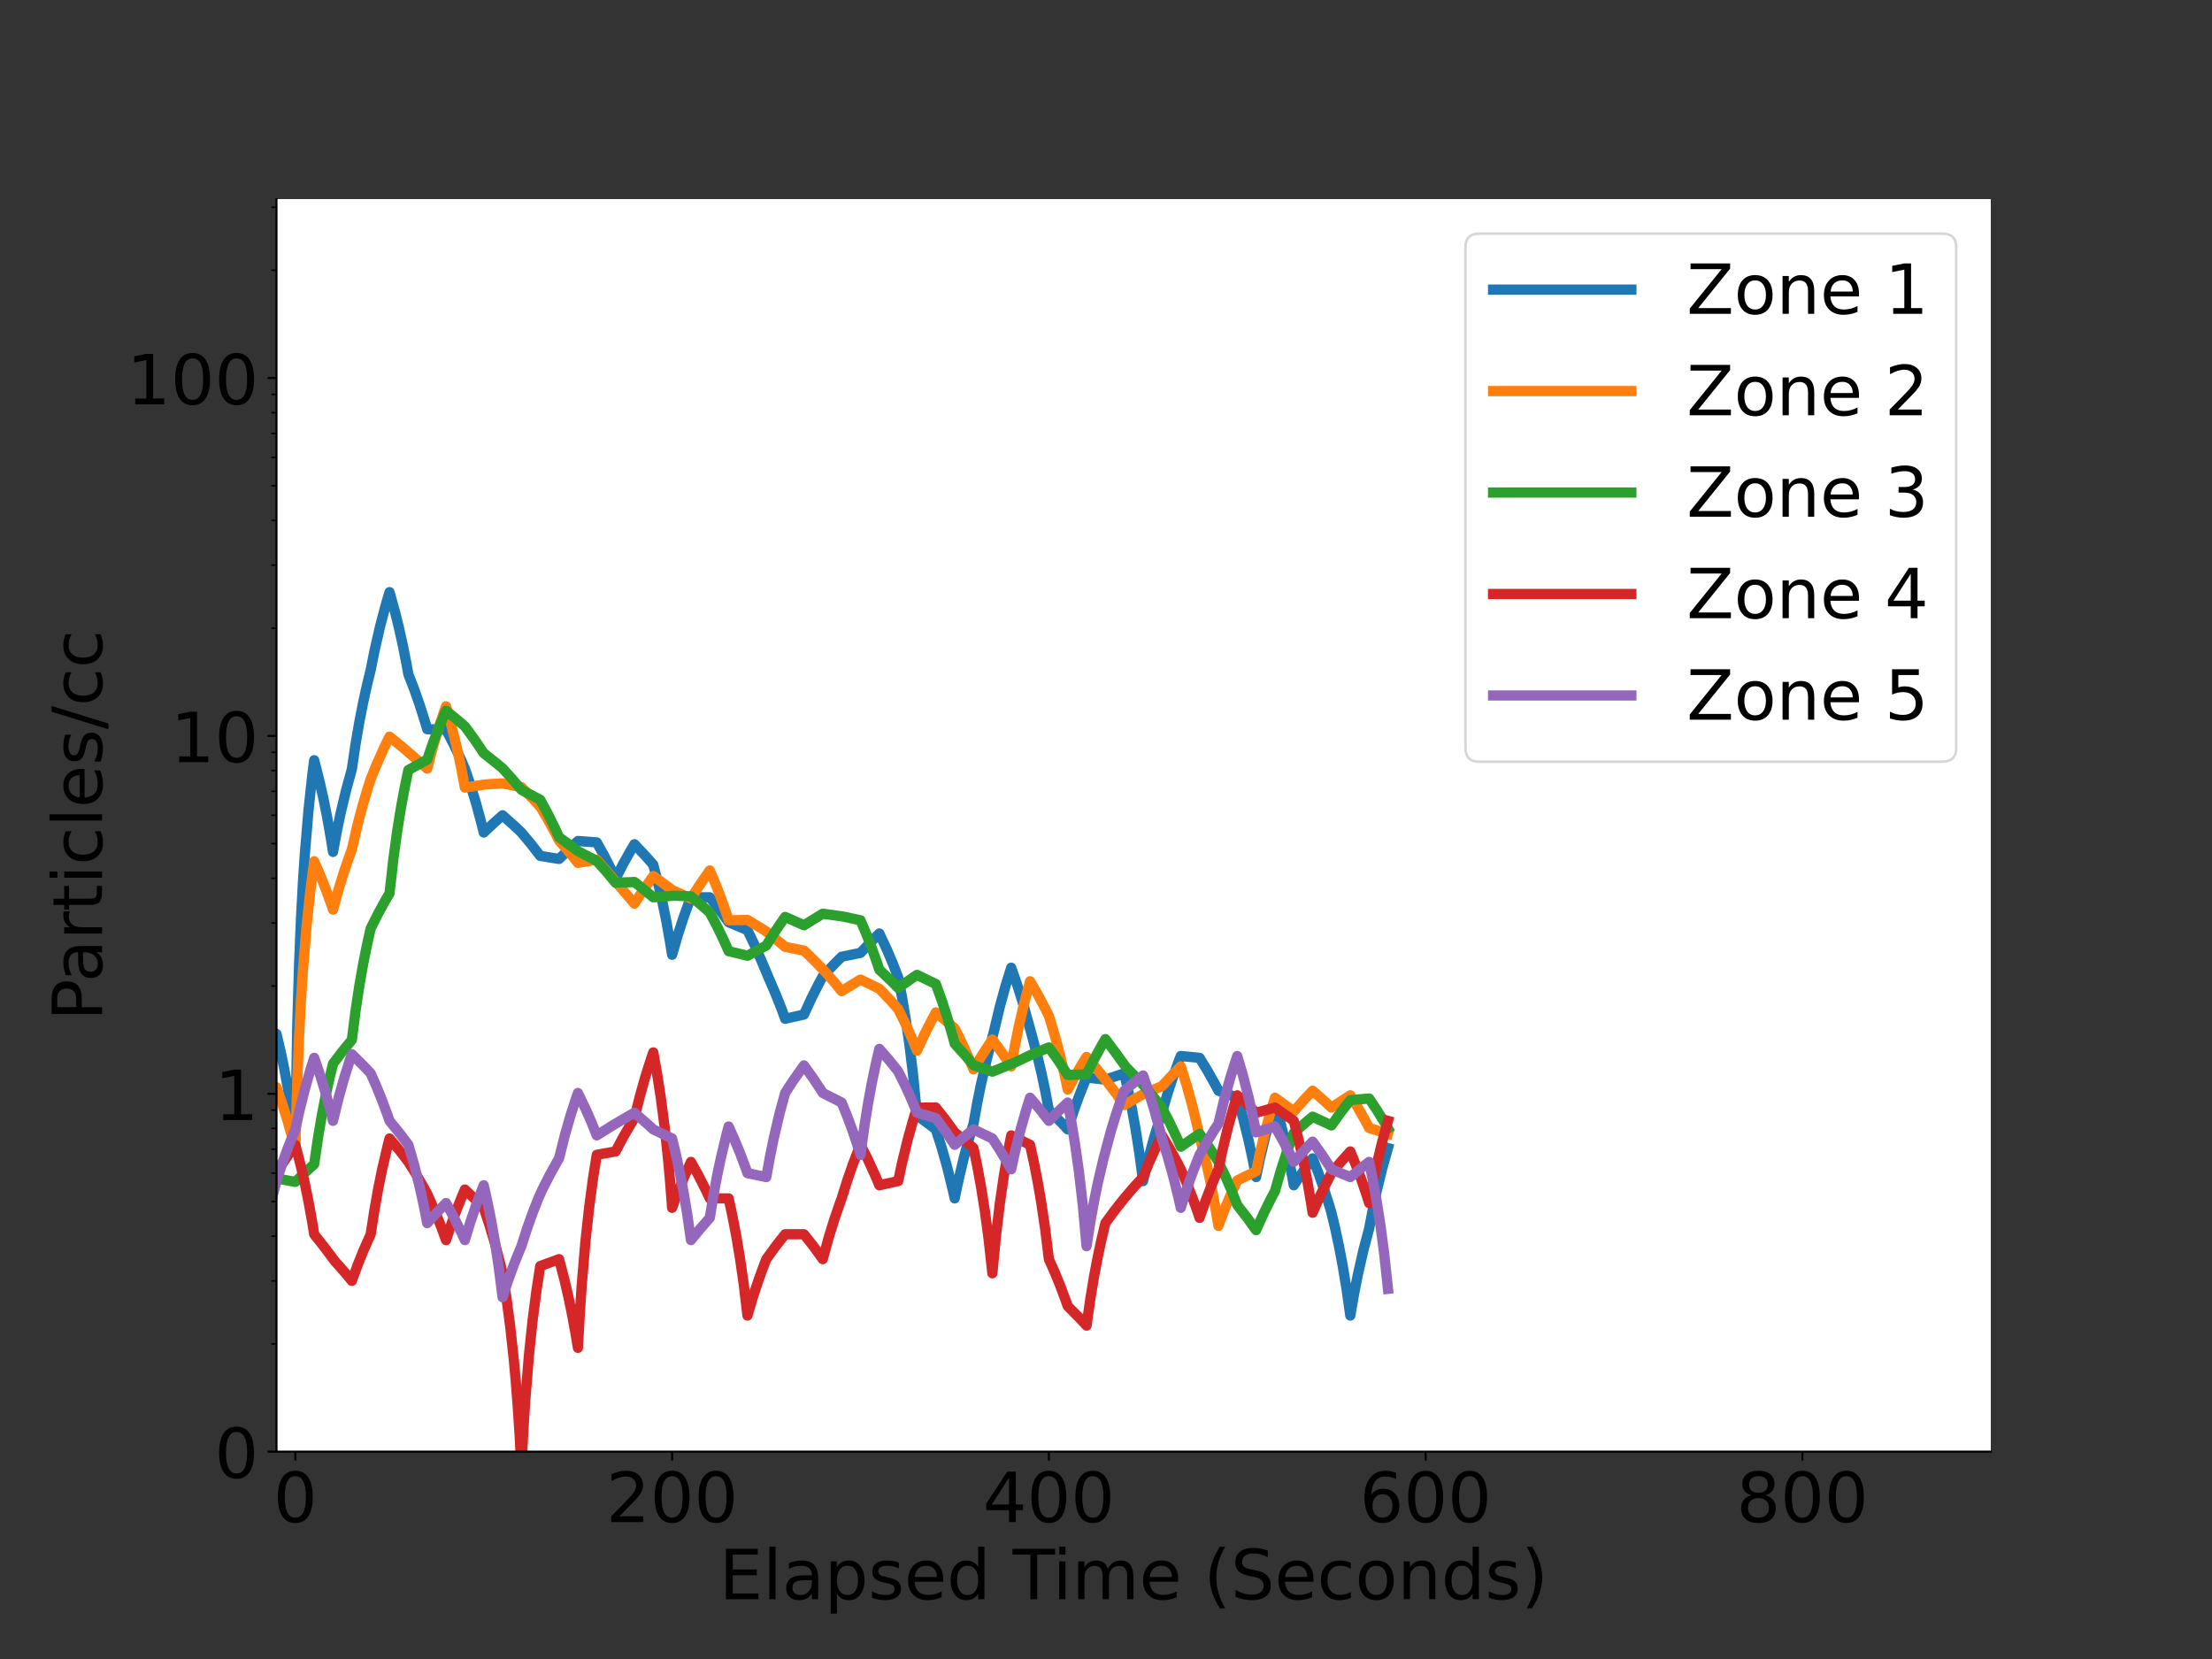 <?xml version="1.0" encoding="utf-8" standalone="no"?>
<!DOCTYPE svg PUBLIC "-//W3C//DTD SVG 1.1//EN"
  "http://www.w3.org/Graphics/SVG/1.1/DTD/svg11.dtd">
<!-- Created with matplotlib (https://matplotlib.org/) -->
<svg height="648pt" version="1.1" viewBox="0 0 864 648" width="864pt" xmlns="http://www.w3.org/2000/svg" xmlns:xlink="http://www.w3.org/1999/xlink">
 <rect x="0" y="0" width="864" height="648" fill="#333333" stroke="none"/>
 <defs>
  <style type="text/css">*{stroke-linecap:butt;stroke-linejoin:round;}</style>
 </defs>
 <g id="figure_1">
  <g id="patch_1">
   <path d="M 0 648 
L 864 648 
L 864 0 
L 0 0 
z
" style="fill:none;"/>
  </g>
  <g id="axes_1">
   <g id="patch_2">
    <path d="M 108 567 
L 777.6 567 
L 777.6 77.76 
L 108 77.76 
z
" style="fill:#ffffff;"/>
   </g>
   <g id="matplotlib.axis_1">
    <g id="xtick_1">
     <g id="line2d_1">
      <defs>
       <path d="M 0 0 
L 0 3.5 
" id="m9c88d40a7b" style="stroke:#000000;stroke-width:0.8;"/>
      </defs>
      <g>
       <use style="stroke:#000000;stroke-width:0.8;" x="115.358" xlink:href="#m9c88d40a7b" y="567"/>
      </g>
     </g>
     <g id="text_1">
      <!-- 0 -->
      <g transform="translate(106.769 594.516)scale(0.27 -0.27)">
       <defs>
        <path d="M 31.781 66.406 
Q 24.172 66.406 20.328 58.906 
Q 16.5 51.422 16.5 36.375 
Q 16.5 21.391 20.328 13.891 
Q 24.172 6.391 31.781 6.391 
Q 39.453 6.391 43.281 13.891 
Q 47.125 21.391 47.125 36.375 
Q 47.125 51.422 43.281 58.906 
Q 39.453 66.406 31.781 66.406 
z
M 31.781 74.219 
Q 44.047 74.219 50.516 64.516 
Q 56.984 54.828 56.984 36.375 
Q 56.984 17.969 50.516 8.266 
Q 44.047 -1.422 31.781 -1.422 
Q 19.531 -1.422 13.062 8.266 
Q 6.594 17.969 6.594 36.375 
Q 6.594 54.828 13.062 64.516 
Q 19.531 74.219 31.781 74.219 
z
" id="DejaVuSans-48"/>
       </defs>
       <use xlink:href="#DejaVuSans-48"/>
      </g>
     </g>
    </g>
    <g id="xtick_2">
     <g id="line2d_2">
      <g>
       <use style="stroke:#000000;stroke-width:0.8;" x="262.523" xlink:href="#m9c88d40a7b" y="567"/>
      </g>
     </g>
     <g id="text_2">
      <!-- 200 -->
      <g transform="translate(236.755 594.516)scale(0.27 -0.27)">
       <defs>
        <path d="M 19.188 8.297 
L 53.609 8.297 
L 53.609 0 
L 7.328 0 
L 7.328 8.297 
Q 12.938 14.109 22.625 23.891 
Q 32.328 33.688 34.812 36.531 
Q 39.547 41.844 41.422 45.531 
Q 43.312 49.219 43.312 52.781 
Q 43.312 58.594 39.234 62.25 
Q 35.156 65.922 28.609 65.922 
Q 23.969 65.922 18.812 64.312 
Q 13.672 62.703 7.812 59.422 
L 7.812 69.391 
Q 13.766 71.781 18.938 73 
Q 24.125 74.219 28.422 74.219 
Q 39.75 74.219 46.484 68.547 
Q 53.219 62.891 53.219 53.422 
Q 53.219 48.922 51.531 44.891 
Q 49.859 40.875 45.406 35.406 
Q 44.188 33.984 37.641 27.219 
Q 31.109 20.453 19.188 8.297 
z
" id="DejaVuSans-50"/>
       </defs>
       <use xlink:href="#DejaVuSans-50"/>
       <use x="63.623" xlink:href="#DejaVuSans-48"/>
       <use x="127.246" xlink:href="#DejaVuSans-48"/>
      </g>
     </g>
    </g>
    <g id="xtick_3">
     <g id="line2d_3">
      <g>
       <use style="stroke:#000000;stroke-width:0.8;" x="409.688" xlink:href="#m9c88d40a7b" y="567"/>
      </g>
     </g>
     <g id="text_3">
      <!-- 400 -->
      <g transform="translate(383.92 594.516)scale(0.27 -0.27)">
       <defs>
        <path d="M 37.797 64.312 
L 12.891 25.391 
L 37.797 25.391 
z
M 35.203 72.906 
L 47.609 72.906 
L 47.609 25.391 
L 58.016 25.391 
L 58.016 17.188 
L 47.609 17.188 
L 47.609 0 
L 37.797 0 
L 37.797 17.188 
L 4.891 17.188 
L 4.891 26.703 
z
" id="DejaVuSans-52"/>
       </defs>
       <use xlink:href="#DejaVuSans-52"/>
       <use x="63.623" xlink:href="#DejaVuSans-48"/>
       <use x="127.246" xlink:href="#DejaVuSans-48"/>
      </g>
     </g>
    </g>
    <g id="xtick_4">
     <g id="line2d_4">
      <g>
       <use style="stroke:#000000;stroke-width:0.8;" x="556.853" xlink:href="#m9c88d40a7b" y="567"/>
      </g>
     </g>
     <g id="text_4">
      <!-- 600 -->
      <g transform="translate(531.085 594.516)scale(0.27 -0.27)">
       <defs>
        <path d="M 33.016 40.375 
Q 26.375 40.375 22.484 35.828 
Q 18.609 31.297 18.609 23.391 
Q 18.609 15.531 22.484 10.953 
Q 26.375 6.391 33.016 6.391 
Q 39.656 6.391 43.531 10.953 
Q 47.406 15.531 47.406 23.391 
Q 47.406 31.297 43.531 35.828 
Q 39.656 40.375 33.016 40.375 
z
M 52.594 71.297 
L 52.594 62.312 
Q 48.875 64.062 45.094 64.984 
Q 41.312 65.922 37.594 65.922 
Q 27.828 65.922 22.672 59.328 
Q 17.531 52.734 16.797 39.406 
Q 19.672 43.656 24.016 45.922 
Q 28.375 48.188 33.594 48.188 
Q 44.578 48.188 50.953 41.516 
Q 57.328 34.859 57.328 23.391 
Q 57.328 12.156 50.688 5.359 
Q 44.047 -1.422 33.016 -1.422 
Q 20.359 -1.422 13.672 8.266 
Q 6.984 17.969 6.984 36.375 
Q 6.984 53.656 15.188 63.938 
Q 23.391 74.219 37.203 74.219 
Q 40.922 74.219 44.703 73.484 
Q 48.484 72.75 52.594 71.297 
z
" id="DejaVuSans-54"/>
       </defs>
       <use xlink:href="#DejaVuSans-54"/>
       <use x="63.623" xlink:href="#DejaVuSans-48"/>
       <use x="127.246" xlink:href="#DejaVuSans-48"/>
      </g>
     </g>
    </g>
    <g id="xtick_5">
     <g id="line2d_5">
      <g>
       <use style="stroke:#000000;stroke-width:0.8;" x="704.018" xlink:href="#m9c88d40a7b" y="567"/>
      </g>
     </g>
     <g id="text_5">
      <!-- 800 -->
      <g transform="translate(678.249 594.516)scale(0.27 -0.27)">
       <defs>
        <path d="M 31.781 34.625 
Q 24.75 34.625 20.719 30.859 
Q 16.703 27.094 16.703 20.516 
Q 16.703 13.922 20.719 10.156 
Q 24.75 6.391 31.781 6.391 
Q 38.812 6.391 42.859 10.172 
Q 46.922 13.969 46.922 20.516 
Q 46.922 27.094 42.891 30.859 
Q 38.875 34.625 31.781 34.625 
z
M 21.922 38.812 
Q 15.578 40.375 12.031 44.719 
Q 8.5 49.078 8.5 55.328 
Q 8.5 64.062 14.719 69.141 
Q 20.953 74.219 31.781 74.219 
Q 42.672 74.219 48.875 69.141 
Q 55.078 64.062 55.078 55.328 
Q 55.078 49.078 51.531 44.719 
Q 48 40.375 41.703 38.812 
Q 48.828 37.156 52.797 32.312 
Q 56.781 27.484 56.781 20.516 
Q 56.781 9.906 50.312 4.234 
Q 43.844 -1.422 31.781 -1.422 
Q 19.734 -1.422 13.25 4.234 
Q 6.781 9.906 6.781 20.516 
Q 6.781 27.484 10.781 32.312 
Q 14.797 37.156 21.922 38.812 
z
M 18.312 54.391 
Q 18.312 48.734 21.844 45.562 
Q 25.391 42.391 31.781 42.391 
Q 38.141 42.391 41.719 45.562 
Q 45.312 48.734 45.312 54.391 
Q 45.312 60.062 41.719 63.234 
Q 38.141 66.406 31.781 66.406 
Q 25.391 66.406 21.844 63.234 
Q 18.312 60.062 18.312 54.391 
z
" id="DejaVuSans-56"/>
       </defs>
       <use xlink:href="#DejaVuSans-56"/>
       <use x="63.623" xlink:href="#DejaVuSans-48"/>
       <use x="127.246" xlink:href="#DejaVuSans-48"/>
      </g>
     </g>
    </g>
    <g id="text_6">
     <!-- Elapsed Time (Seconds) -->
     <g transform="translate(280.901 624.647)scale(0.27 -0.27)">
      <defs>
       <path d="M 9.812 72.906 
L 55.906 72.906 
L 55.906 64.594 
L 19.672 64.594 
L 19.672 43.016 
L 54.391 43.016 
L 54.391 34.719 
L 19.672 34.719 
L 19.672 8.297 
L 56.781 8.297 
L 56.781 0 
L 9.812 0 
z
" id="DejaVuSans-69"/>
       <path d="M 9.422 75.984 
L 18.406 75.984 
L 18.406 0 
L 9.422 0 
z
" id="DejaVuSans-108"/>
       <path d="M 34.281 27.484 
Q 23.391 27.484 19.188 25 
Q 14.984 22.516 14.984 16.5 
Q 14.984 11.719 18.141 8.906 
Q 21.297 6.109 26.703 6.109 
Q 34.188 6.109 38.703 11.406 
Q 43.219 16.703 43.219 25.484 
L 43.219 27.484 
z
M 52.203 31.203 
L 52.203 0 
L 43.219 0 
L 43.219 8.297 
Q 40.141 3.328 35.547 0.953 
Q 30.953 -1.422 24.312 -1.422 
Q 15.922 -1.422 10.953 3.297 
Q 6 8.016 6 15.922 
Q 6 25.141 12.172 29.828 
Q 18.359 34.516 30.609 34.516 
L 43.219 34.516 
L 43.219 35.406 
Q 43.219 41.609 39.141 45 
Q 35.062 48.391 27.688 48.391 
Q 23 48.391 18.547 47.266 
Q 14.109 46.141 10.016 43.891 
L 10.016 52.203 
Q 14.938 54.109 19.578 55.047 
Q 24.219 56 28.609 56 
Q 40.484 56 46.344 49.844 
Q 52.203 43.703 52.203 31.203 
z
" id="DejaVuSans-97"/>
       <path d="M 18.109 8.203 
L 18.109 -20.797 
L 9.078 -20.797 
L 9.078 54.688 
L 18.109 54.688 
L 18.109 46.391 
Q 20.953 51.266 25.266 53.625 
Q 29.594 56 35.594 56 
Q 45.562 56 51.781 48.094 
Q 58.016 40.188 58.016 27.297 
Q 58.016 14.406 51.781 6.484 
Q 45.562 -1.422 35.594 -1.422 
Q 29.594 -1.422 25.266 0.953 
Q 20.953 3.328 18.109 8.203 
z
M 48.688 27.297 
Q 48.688 37.203 44.609 42.844 
Q 40.531 48.484 33.406 48.484 
Q 26.266 48.484 22.188 42.844 
Q 18.109 37.203 18.109 27.297 
Q 18.109 17.391 22.188 11.75 
Q 26.266 6.109 33.406 6.109 
Q 40.531 6.109 44.609 11.75 
Q 48.688 17.391 48.688 27.297 
z
" id="DejaVuSans-112"/>
       <path d="M 44.281 53.078 
L 44.281 44.578 
Q 40.484 46.531 36.375 47.5 
Q 32.281 48.484 27.875 48.484 
Q 21.188 48.484 17.844 46.438 
Q 14.5 44.391 14.5 40.281 
Q 14.5 37.156 16.891 35.375 
Q 19.281 33.594 26.516 31.984 
L 29.594 31.297 
Q 39.156 29.25 43.188 25.516 
Q 47.219 21.781 47.219 15.094 
Q 47.219 7.469 41.188 3.016 
Q 35.156 -1.422 24.609 -1.422 
Q 20.219 -1.422 15.453 -0.562 
Q 10.688 0.297 5.422 2 
L 5.422 11.281 
Q 10.406 8.688 15.234 7.391 
Q 20.062 6.109 24.812 6.109 
Q 31.156 6.109 34.562 8.281 
Q 37.984 10.453 37.984 14.406 
Q 37.984 18.062 35.516 20.016 
Q 33.062 21.969 24.703 23.781 
L 21.578 24.516 
Q 13.234 26.266 9.516 29.906 
Q 5.812 33.547 5.812 39.891 
Q 5.812 47.609 11.281 51.797 
Q 16.75 56 26.812 56 
Q 31.781 56 36.172 55.266 
Q 40.578 54.547 44.281 53.078 
z
" id="DejaVuSans-115"/>
       <path d="M 56.203 29.594 
L 56.203 25.203 
L 14.891 25.203 
Q 15.484 15.922 20.484 11.062 
Q 25.484 6.203 34.422 6.203 
Q 39.594 6.203 44.453 7.469 
Q 49.312 8.734 54.109 11.281 
L 54.109 2.781 
Q 49.266 0.734 44.188 -0.344 
Q 39.109 -1.422 33.891 -1.422 
Q 20.797 -1.422 13.156 6.188 
Q 5.516 13.812 5.516 26.812 
Q 5.516 40.234 12.766 48.109 
Q 20.016 56 32.328 56 
Q 43.359 56 49.781 48.891 
Q 56.203 41.797 56.203 29.594 
z
M 47.219 32.234 
Q 47.125 39.594 43.094 43.984 
Q 39.062 48.391 32.422 48.391 
Q 24.906 48.391 20.391 44.141 
Q 15.875 39.891 15.188 32.172 
z
" id="DejaVuSans-101"/>
       <path d="M 45.406 46.391 
L 45.406 75.984 
L 54.391 75.984 
L 54.391 0 
L 45.406 0 
L 45.406 8.203 
Q 42.578 3.328 38.25 0.953 
Q 33.938 -1.422 27.875 -1.422 
Q 17.969 -1.422 11.734 6.484 
Q 5.516 14.406 5.516 27.297 
Q 5.516 40.188 11.734 48.094 
Q 17.969 56 27.875 56 
Q 33.938 56 38.25 53.625 
Q 42.578 51.266 45.406 46.391 
z
M 14.797 27.297 
Q 14.797 17.391 18.875 11.75 
Q 22.953 6.109 30.078 6.109 
Q 37.203 6.109 41.297 11.75 
Q 45.406 17.391 45.406 27.297 
Q 45.406 37.203 41.297 42.844 
Q 37.203 48.484 30.078 48.484 
Q 22.953 48.484 18.875 42.844 
Q 14.797 37.203 14.797 27.297 
z
" id="DejaVuSans-100"/>
       <path id="DejaVuSans-32"/>
       <path d="M -0.297 72.906 
L 61.375 72.906 
L 61.375 64.594 
L 35.5 64.594 
L 35.5 0 
L 25.594 0 
L 25.594 64.594 
L -0.297 64.594 
z
" id="DejaVuSans-84"/>
       <path d="M 9.422 54.688 
L 18.406 54.688 
L 18.406 0 
L 9.422 0 
z
M 9.422 75.984 
L 18.406 75.984 
L 18.406 64.594 
L 9.422 64.594 
z
" id="DejaVuSans-105"/>
       <path d="M 52 44.188 
Q 55.375 50.25 60.062 53.125 
Q 64.75 56 71.094 56 
Q 79.641 56 84.281 50.016 
Q 88.922 44.047 88.922 33.016 
L 88.922 0 
L 79.891 0 
L 79.891 32.719 
Q 79.891 40.578 77.094 44.375 
Q 74.312 48.188 68.609 48.188 
Q 61.625 48.188 57.562 43.547 
Q 53.516 38.922 53.516 30.906 
L 53.516 0 
L 44.484 0 
L 44.484 32.719 
Q 44.484 40.625 41.703 44.406 
Q 38.922 48.188 33.109 48.188 
Q 26.219 48.188 22.156 43.531 
Q 18.109 38.875 18.109 30.906 
L 18.109 0 
L 9.078 0 
L 9.078 54.688 
L 18.109 54.688 
L 18.109 46.188 
Q 21.188 51.219 25.484 53.609 
Q 29.781 56 35.688 56 
Q 41.656 56 45.828 52.969 
Q 50 49.953 52 44.188 
z
" id="DejaVuSans-109"/>
       <path d="M 31 75.875 
Q 24.469 64.656 21.281 53.656 
Q 18.109 42.672 18.109 31.391 
Q 18.109 20.125 21.312 9.062 
Q 24.516 -2 31 -13.188 
L 23.188 -13.188 
Q 15.875 -1.703 12.234 9.375 
Q 8.594 20.453 8.594 31.391 
Q 8.594 42.281 12.203 53.312 
Q 15.828 64.359 23.188 75.875 
z
" id="DejaVuSans-40"/>
       <path d="M 53.516 70.516 
L 53.516 60.891 
Q 47.906 63.578 42.922 64.891 
Q 37.938 66.219 33.297 66.219 
Q 25.25 66.219 20.875 63.094 
Q 16.5 59.969 16.5 54.203 
Q 16.5 49.359 19.406 46.891 
Q 22.312 44.438 30.422 42.922 
L 36.375 41.703 
Q 47.406 39.594 52.656 34.297 
Q 57.906 29 57.906 20.125 
Q 57.906 9.516 50.797 4.047 
Q 43.703 -1.422 29.984 -1.422 
Q 24.812 -1.422 18.969 -0.25 
Q 13.141 0.922 6.891 3.219 
L 6.891 13.375 
Q 12.891 10.016 18.656 8.297 
Q 24.422 6.594 29.984 6.594 
Q 38.422 6.594 43.016 9.906 
Q 47.609 13.234 47.609 19.391 
Q 47.609 24.75 44.312 27.781 
Q 41.016 30.812 33.5 32.328 
L 27.484 33.5 
Q 16.453 35.688 11.516 40.375 
Q 6.594 45.062 6.594 53.422 
Q 6.594 63.094 13.406 68.656 
Q 20.219 74.219 32.172 74.219 
Q 37.312 74.219 42.625 73.281 
Q 47.953 72.359 53.516 70.516 
z
" id="DejaVuSans-83"/>
       <path d="M 48.781 52.594 
L 48.781 44.188 
Q 44.969 46.297 41.141 47.344 
Q 37.312 48.391 33.406 48.391 
Q 24.656 48.391 19.812 42.844 
Q 14.984 37.312 14.984 27.297 
Q 14.984 17.281 19.812 11.734 
Q 24.656 6.203 33.406 6.203 
Q 37.312 6.203 41.141 7.25 
Q 44.969 8.297 48.781 10.406 
L 48.781 2.094 
Q 45.016 0.344 40.984 -0.531 
Q 36.969 -1.422 32.422 -1.422 
Q 20.062 -1.422 12.781 6.344 
Q 5.516 14.109 5.516 27.297 
Q 5.516 40.672 12.859 48.328 
Q 20.219 56 33.016 56 
Q 37.156 56 41.109 55.141 
Q 45.062 54.297 48.781 52.594 
z
" id="DejaVuSans-99"/>
       <path d="M 30.609 48.391 
Q 23.391 48.391 19.188 42.75 
Q 14.984 37.109 14.984 27.297 
Q 14.984 17.484 19.156 11.844 
Q 23.344 6.203 30.609 6.203 
Q 37.797 6.203 41.984 11.859 
Q 46.188 17.531 46.188 27.297 
Q 46.188 37.016 41.984 42.703 
Q 37.797 48.391 30.609 48.391 
z
M 30.609 56 
Q 42.328 56 49.016 48.375 
Q 55.719 40.766 55.719 27.297 
Q 55.719 13.875 49.016 6.219 
Q 42.328 -1.422 30.609 -1.422 
Q 18.844 -1.422 12.172 6.219 
Q 5.516 13.875 5.516 27.297 
Q 5.516 40.766 12.172 48.375 
Q 18.844 56 30.609 56 
z
" id="DejaVuSans-111"/>
       <path d="M 54.891 33.016 
L 54.891 0 
L 45.906 0 
L 45.906 32.719 
Q 45.906 40.484 42.875 44.328 
Q 39.844 48.188 33.797 48.188 
Q 26.516 48.188 22.312 43.547 
Q 18.109 38.922 18.109 30.906 
L 18.109 0 
L 9.078 0 
L 9.078 54.688 
L 18.109 54.688 
L 18.109 46.188 
Q 21.344 51.125 25.703 53.562 
Q 30.078 56 35.797 56 
Q 45.219 56 50.047 50.172 
Q 54.891 44.344 54.891 33.016 
z
" id="DejaVuSans-110"/>
       <path d="M 8.016 75.875 
L 15.828 75.875 
Q 23.141 64.359 26.781 53.312 
Q 30.422 42.281 30.422 31.391 
Q 30.422 20.453 26.781 9.375 
Q 23.141 -1.703 15.828 -13.188 
L 8.016 -13.188 
Q 14.5 -2 17.703 9.062 
Q 20.906 20.125 20.906 31.391 
Q 20.906 42.672 17.703 53.656 
Q 14.5 64.656 8.016 75.875 
z
" id="DejaVuSans-41"/>
      </defs>
      <use xlink:href="#DejaVuSans-69"/>
      <use x="63.184" xlink:href="#DejaVuSans-108"/>
      <use x="90.967" xlink:href="#DejaVuSans-97"/>
      <use x="152.246" xlink:href="#DejaVuSans-112"/>
      <use x="215.723" xlink:href="#DejaVuSans-115"/>
      <use x="267.822" xlink:href="#DejaVuSans-101"/>
      <use x="329.346" xlink:href="#DejaVuSans-100"/>
      <use x="392.822" xlink:href="#DejaVuSans-32"/>
      <use x="424.609" xlink:href="#DejaVuSans-84"/>
      <use x="482.568" xlink:href="#DejaVuSans-105"/>
      <use x="510.352" xlink:href="#DejaVuSans-109"/>
      <use x="607.764" xlink:href="#DejaVuSans-101"/>
      <use x="669.287" xlink:href="#DejaVuSans-32"/>
      <use x="701.074" xlink:href="#DejaVuSans-40"/>
      <use x="740.088" xlink:href="#DejaVuSans-83"/>
      <use x="803.564" xlink:href="#DejaVuSans-101"/>
      <use x="865.088" xlink:href="#DejaVuSans-99"/>
      <use x="920.068" xlink:href="#DejaVuSans-111"/>
      <use x="981.25" xlink:href="#DejaVuSans-110"/>
      <use x="1044.629" xlink:href="#DejaVuSans-100"/>
      <use x="1108.105" xlink:href="#DejaVuSans-115"/>
      <use x="1160.205" xlink:href="#DejaVuSans-41"/>
     </g>
    </g>
   </g>
   <g id="matplotlib.axis_2">
    <g id="ytick_1">
     <g id="line2d_6">
      <defs>
       <path d="M 0 0 
L -3.5 0 
" id="mab8ab7c15a" style="stroke:#000000;stroke-width:0.8;"/>
      </defs>
      <g>
       <use style="stroke:#000000;stroke-width:0.8;" x="108" xlink:href="#mab8ab7c15a" y="567"/>
      </g>
     </g>
     <g id="text_7">
      <!-- 0 -->
      <g transform="translate(83.821 577.258)scale(0.27 -0.27)">
       <use xlink:href="#DejaVuSans-48"/>
      </g>
     </g>
    </g>
    <g id="ytick_2">
     <g id="line2d_7">
      <g>
       <use style="stroke:#000000;stroke-width:0.8;" x="108" xlink:href="#mab8ab7c15a" y="427.217"/>
      </g>
     </g>
     <g id="text_8">
      <!-- 1 -->
      <g transform="translate(83.821 437.475)scale(0.27 -0.27)">
       <defs>
        <path d="M 12.406 8.297 
L 28.516 8.297 
L 28.516 63.922 
L 10.984 60.406 
L 10.984 69.391 
L 28.422 72.906 
L 38.281 72.906 
L 38.281 8.297 
L 54.391 8.297 
L 54.391 0 
L 12.406 0 
z
" id="DejaVuSans-49"/>
       </defs>
       <use xlink:href="#DejaVuSans-49"/>
      </g>
     </g>
    </g>
    <g id="ytick_3">
     <g id="line2d_8">
      <g>
       <use style="stroke:#000000;stroke-width:0.8;" x="108" xlink:href="#mab8ab7c15a" y="287.434"/>
      </g>
     </g>
     <g id="text_9">
      <!-- 10 -->
      <g transform="translate(66.642 297.692)scale(0.27 -0.27)">
       <use xlink:href="#DejaVuSans-49"/>
       <use x="63.623" xlink:href="#DejaVuSans-48"/>
      </g>
     </g>
    </g>
    <g id="ytick_4">
     <g id="line2d_9">
      <g>
       <use style="stroke:#000000;stroke-width:0.8;" x="108" xlink:href="#mab8ab7c15a" y="147.651"/>
      </g>
     </g>
     <g id="text_10">
      <!-- 100 -->
      <g transform="translate(49.464 157.909)scale(0.27 -0.27)">
       <use xlink:href="#DejaVuSans-49"/>
       <use x="63.623" xlink:href="#DejaVuSans-48"/>
       <use x="127.246" xlink:href="#DejaVuSans-48"/>
      </g>
     </g>
    </g>
    <g id="ytick_5">
     <g id="line2d_10">
      <defs>
       <path d="M 0 0 
L -2 0 
" id="m752e5a4e7e" style="stroke:#000000;stroke-width:0.6;"/>
      </defs>
      <g>
       <use style="stroke:#000000;stroke-width:0.6;" x="108" xlink:href="#m752e5a4e7e" y="524.921"/>
      </g>
     </g>
    </g>
    <g id="ytick_6">
     <g id="line2d_11">
      <g>
       <use style="stroke:#000000;stroke-width:0.6;" x="108" xlink:href="#m752e5a4e7e" y="500.307"/>
      </g>
     </g>
    </g>
    <g id="ytick_7">
     <g id="line2d_12">
      <g>
       <use style="stroke:#000000;stroke-width:0.6;" x="108" xlink:href="#m752e5a4e7e" y="482.842"/>
      </g>
     </g>
    </g>
    <g id="ytick_8">
     <g id="line2d_13">
      <g>
       <use style="stroke:#000000;stroke-width:0.6;" x="108" xlink:href="#m752e5a4e7e" y="469.296"/>
      </g>
     </g>
    </g>
    <g id="ytick_9">
     <g id="line2d_14">
      <g>
       <use style="stroke:#000000;stroke-width:0.6;" x="108" xlink:href="#m752e5a4e7e" y="458.228"/>
      </g>
     </g>
    </g>
    <g id="ytick_10">
     <g id="line2d_15">
      <g>
       <use style="stroke:#000000;stroke-width:0.6;" x="108" xlink:href="#m752e5a4e7e" y="448.87"/>
      </g>
     </g>
    </g>
    <g id="ytick_11">
     <g id="line2d_16">
      <g>
       <use style="stroke:#000000;stroke-width:0.6;" x="108" xlink:href="#m752e5a4e7e" y="440.764"/>
      </g>
     </g>
    </g>
    <g id="ytick_12">
     <g id="line2d_17">
      <g>
       <use style="stroke:#000000;stroke-width:0.6;" x="108" xlink:href="#m752e5a4e7e" y="433.613"/>
      </g>
     </g>
    </g>
    <g id="ytick_13">
     <g id="line2d_18">
      <g>
       <use style="stroke:#000000;stroke-width:0.6;" x="108" xlink:href="#m752e5a4e7e" y="385.138"/>
      </g>
     </g>
    </g>
    <g id="ytick_14">
     <g id="line2d_19">
      <g>
       <use style="stroke:#000000;stroke-width:0.6;" x="108" xlink:href="#m752e5a4e7e" y="360.524"/>
      </g>
     </g>
    </g>
    <g id="ytick_15">
     <g id="line2d_20">
      <g>
       <use style="stroke:#000000;stroke-width:0.6;" x="108" xlink:href="#m752e5a4e7e" y="343.059"/>
      </g>
     </g>
    </g>
    <g id="ytick_16">
     <g id="line2d_21">
      <g>
       <use style="stroke:#000000;stroke-width:0.6;" x="108" xlink:href="#m752e5a4e7e" y="329.513"/>
      </g>
     </g>
    </g>
    <g id="ytick_17">
     <g id="line2d_22">
      <g>
       <use style="stroke:#000000;stroke-width:0.6;" x="108" xlink:href="#m752e5a4e7e" y="318.445"/>
      </g>
     </g>
    </g>
    <g id="ytick_18">
     <g id="line2d_23">
      <g>
       <use style="stroke:#000000;stroke-width:0.6;" x="108" xlink:href="#m752e5a4e7e" y="309.087"/>
      </g>
     </g>
    </g>
    <g id="ytick_19">
     <g id="line2d_24">
      <g>
       <use style="stroke:#000000;stroke-width:0.6;" x="108" xlink:href="#m752e5a4e7e" y="300.981"/>
      </g>
     </g>
    </g>
    <g id="ytick_20">
     <g id="line2d_25">
      <g>
       <use style="stroke:#000000;stroke-width:0.6;" x="108" xlink:href="#m752e5a4e7e" y="293.83"/>
      </g>
     </g>
    </g>
    <g id="ytick_21">
     <g id="line2d_26">
      <g>
       <use style="stroke:#000000;stroke-width:0.6;" x="108" xlink:href="#m752e5a4e7e" y="245.355"/>
      </g>
     </g>
    </g>
    <g id="ytick_22">
     <g id="line2d_27">
      <g>
       <use style="stroke:#000000;stroke-width:0.6;" x="108" xlink:href="#m752e5a4e7e" y="220.741"/>
      </g>
     </g>
    </g>
    <g id="ytick_23">
     <g id="line2d_28">
      <g>
       <use style="stroke:#000000;stroke-width:0.6;" x="108" xlink:href="#m752e5a4e7e" y="203.277"/>
      </g>
     </g>
    </g>
    <g id="ytick_24">
     <g id="line2d_29">
      <g>
       <use style="stroke:#000000;stroke-width:0.6;" x="108" xlink:href="#m752e5a4e7e" y="189.73"/>
      </g>
     </g>
    </g>
    <g id="ytick_25">
     <g id="line2d_30">
      <g>
       <use style="stroke:#000000;stroke-width:0.6;" x="108" xlink:href="#m752e5a4e7e" y="178.662"/>
      </g>
     </g>
    </g>
    <g id="ytick_26">
     <g id="line2d_31">
      <g>
       <use style="stroke:#000000;stroke-width:0.6;" x="108" xlink:href="#m752e5a4e7e" y="169.304"/>
      </g>
     </g>
    </g>
    <g id="ytick_27">
     <g id="line2d_32">
      <g>
       <use style="stroke:#000000;stroke-width:0.6;" x="108" xlink:href="#m752e5a4e7e" y="161.198"/>
      </g>
     </g>
    </g>
    <g id="ytick_28">
     <g id="line2d_33">
      <g>
       <use style="stroke:#000000;stroke-width:0.6;" x="108" xlink:href="#m752e5a4e7e" y="154.048"/>
      </g>
     </g>
    </g>
    <g id="ytick_29">
     <g id="line2d_34">
      <g>
       <use style="stroke:#000000;stroke-width:0.6;" x="108" xlink:href="#m752e5a4e7e" y="105.573"/>
      </g>
     </g>
    </g>
    <g id="ytick_30">
     <g id="line2d_35">
      <g>
       <use style="stroke:#000000;stroke-width:0.6;" x="108" xlink:href="#m752e5a4e7e" y="80.958"/>
      </g>
     </g>
    </g>
    <g id="text_11">
     <!-- Particles/cc -->
     <g transform="translate(39.849 398.685)rotate(-90)scale(0.27 -0.27)">
      <defs>
       <path d="M 19.672 64.797 
L 19.672 37.406 
L 32.078 37.406 
Q 38.969 37.406 42.719 40.969 
Q 46.484 44.531 46.484 51.125 
Q 46.484 57.672 42.719 61.234 
Q 38.969 64.797 32.078 64.797 
z
M 9.812 72.906 
L 32.078 72.906 
Q 44.344 72.906 50.609 67.359 
Q 56.891 61.812 56.891 51.125 
Q 56.891 40.328 50.609 34.812 
Q 44.344 29.297 32.078 29.297 
L 19.672 29.297 
L 19.672 0 
L 9.812 0 
z
" id="DejaVuSans-80"/>
       <path d="M 41.109 46.297 
Q 39.594 47.172 37.812 47.578 
Q 36.031 48 33.891 48 
Q 26.266 48 22.188 43.047 
Q 18.109 38.094 18.109 28.812 
L 18.109 0 
L 9.078 0 
L 9.078 54.688 
L 18.109 54.688 
L 18.109 46.188 
Q 20.953 51.172 25.484 53.578 
Q 30.031 56 36.531 56 
Q 37.453 56 38.578 55.875 
Q 39.703 55.766 41.062 55.516 
z
" id="DejaVuSans-114"/>
       <path d="M 18.312 70.219 
L 18.312 54.688 
L 36.812 54.688 
L 36.812 47.703 
L 18.312 47.703 
L 18.312 18.016 
Q 18.312 11.328 20.141 9.422 
Q 21.969 7.516 27.594 7.516 
L 36.812 7.516 
L 36.812 0 
L 27.594 0 
Q 17.188 0 13.234 3.875 
Q 9.281 7.766 9.281 18.016 
L 9.281 47.703 
L 2.688 47.703 
L 2.688 54.688 
L 9.281 54.688 
L 9.281 70.219 
z
" id="DejaVuSans-116"/>
       <path d="M 25.391 72.906 
L 33.688 72.906 
L 8.297 -9.281 
L 0 -9.281 
z
" id="DejaVuSans-47"/>
      </defs>
      <use xlink:href="#DejaVuSans-80"/>
      <use x="55.803" xlink:href="#DejaVuSans-97"/>
      <use x="117.082" xlink:href="#DejaVuSans-114"/>
      <use x="158.195" xlink:href="#DejaVuSans-116"/>
      <use x="197.404" xlink:href="#DejaVuSans-105"/>
      <use x="225.188" xlink:href="#DejaVuSans-99"/>
      <use x="280.168" xlink:href="#DejaVuSans-108"/>
      <use x="307.951" xlink:href="#DejaVuSans-101"/>
      <use x="369.475" xlink:href="#DejaVuSans-115"/>
      <use x="421.574" xlink:href="#DejaVuSans-47"/>
      <use x="455.266" xlink:href="#DejaVuSans-99"/>
      <use x="510.246" xlink:href="#DejaVuSans-99"/>
     </g>
    </g>
   </g>
   <g id="line2d_36">
    <path clip-path="url(#p19571b7f62)" d="M 63.851 453.837 
L 65.322 442.3 
L 66.794 432.61 
L 68.265 424.255 
L 69.737 416.913 
L 71.209 410.363 
L 74.152 416.453 
L 76.36 421.459 
L 78.567 426.914 
L 85.925 428.754 
L 88.869 424.082 
L 92.548 418.706 
L 93.284 417.686 
L 95.491 412.113 
L 98.434 405.398 
L 100.642 400.808 
L 108 403.829 
L 109.472 410.088 
L 110.943 417.066 
L 112.415 424.953 
L 113.887 434.019 
L 115.358 444.681 
L 116.094 401.4 
L 116.83 376.39 
L 117.566 358.729 
L 118.302 345.065 
L 119.037 333.919 
L 120.509 316.357 
L 121.981 302.752 
L 122.716 296.944 
L 124.924 305.656 
L 126.396 312.246 
L 127.867 319.64 
L 129.339 328.062 
L 130.075 332.755 
L 131.546 324.774 
L 133.018 317.721 
L 135.225 308.474 
L 137.433 300.452 
L 138.905 290.465 
L 140.376 281.892 
L 141.848 274.38 
L 143.32 267.697 
L 144.791 261.677 
L 146.263 254.261 
L 148.47 244.601 
L 150.678 236.269 
L 152.149 231.289 
L 154.357 239.267 
L 155.829 245.234 
L 157.3 251.853 
L 158.772 259.282 
L 159.508 263.369 
L 161.715 269.047 
L 163.923 275.313 
L 166.13 282.3 
L 166.866 284.82 
L 174.224 284.995 
L 177.167 290.638 
L 180.111 296.859 
L 181.582 300.227 
L 183.79 306.698 
L 185.997 313.942 
L 188.205 322.169 
L 188.941 325.179 
L 193.356 321.05 
L 196.299 318.445 
L 200.714 322.395 
L 203.657 325.179 
L 207.336 329.574 
L 211.015 334.312 
L 218.374 335.506 
L 222.789 331.2 
L 225.732 328.49 
L 233.09 329.029 
L 236.033 334.312 
L 238.977 340.098 
L 240.448 343.211 
L 243.392 337.467 
L 246.335 332.219 
L 247.807 329.756 
L 252.222 334.43 
L 255.165 337.758 
L 257.372 346.349 
L 258.844 352.836 
L 260.316 360.1 
L 261.787 368.353 
L 262.523 372.942 
L 264.731 365.289 
L 266.938 358.494 
L 269.145 352.383 
L 269.881 350.476 
L 277.24 350.476 
L 280.919 355.153 
L 284.598 360.221 
L 291.956 363.319 
L 294.899 369.468 
L 297.107 374.527 
L 300.786 383.226 
L 302.993 388.332 
L 305.201 393.907 
L 306.673 397.931 
L 314.031 396.267 
L 316.974 389.838 
L 319.917 384.025 
L 321.389 381.315 
L 325.804 376.627 
L 328.747 373.692 
L 336.105 372.202 
L 340.52 367.53 
L 343.464 364.604 
L 346.407 370.892 
L 348.615 376.076 
L 350.822 381.744 
L 352.294 389.348 
L 353.765 398.043 
L 355.237 408.195 
L 356.709 420.392 
L 358.18 435.671 
L 364.067 440.009 
L 365.538 441.144 
L 367.746 448.051 
L 369.953 455.847 
L 372.161 464.793 
L 372.897 468.094 
L 374.368 461.023 
L 376.576 451.756 
L 378.783 443.718 
L 380.255 438.895 
L 381.727 430.651 
L 383.198 423.394 
L 385.406 413.914 
L 388.349 402.3 
L 390.556 393.071 
L 392.764 385.062 
L 394.971 377.988 
L 397.179 384.249 
L 399.386 391.232 
L 401.594 399.123 
L 403.065 404.514 
L 405.273 412.755 
L 406.745 418.944 
L 408.216 425.837 
L 409.688 433.613 
L 414.103 438.019 
L 417.046 441.144 
L 419.254 434.326 
L 421.461 428.196 
L 423.669 422.629 
L 424.404 420.882 
L 431.763 421.708 
L 439.121 419.263 
L 440.593 425.659 
L 442.064 432.809 
L 443.536 440.915 
L 445.007 450.273 
L 446.479 461.342 
L 448.687 452.029 
L 450.894 443.957 
L 453.102 436.834 
L 453.837 434.634 
L 456.045 427.096 
L 458.252 420.392 
L 460.46 414.355 
L 461.196 412.469 
L 468.554 413.187 
L 471.497 417.998 
L 474.44 423.223 
L 475.912 426.015 
L 483.27 428.754 
L 485.478 436.514 
L 487.685 445.414 
L 489.157 452.166 
L 490.629 459.765 
L 492.1 452.718 
L 494.308 443.479 
L 496.515 435.462 
L 497.987 430.651 
L 500.194 438.675 
L 501.666 444.681 
L 503.138 451.348 
L 504.609 458.838 
L 505.345 462.961 
L 509.024 457.474 
L 512.703 452.442 
L 514.911 458.076 
L 517.118 464.288 
L 519.326 471.208 
L 520.062 473.702 
L 521.533 479.88 
L 523.005 486.76 
L 524.476 494.521 
L 525.948 503.42 
L 527.42 513.853 
L 528.891 505.368 
L 530.363 497.926 
L 532.571 488.235 
L 534.778 479.88 
L 536.25 472.155 
L 537.721 465.302 
L 539.929 456.286 
L 542.136 448.438 
L 542.136 448.438 
" style="fill:none;stroke:#1f77b4;stroke-linecap:square;stroke-width:4;"/>
   </g>
   <g id="line2d_37">
    <path clip-path="url(#p19571b7f62)" d="M 63.851 436.197 
L 71.209 438.895 
L 78.567 437.262 
L 81.51 443.598 
L 83.718 448.826 
L 85.925 454.547 
L 93.284 458.228 
L 94.755 451.348 
L 96.963 442.3 
L 99.17 434.428 
L 100.642 429.695 
L 106.528 425.659 
L 108 424.69 
L 110.207 431.038 
L 112.415 438.128 
L 114.622 446.156 
L 115.358 449.087 
L 116.094 422.883 
L 116.83 404.64 
L 117.566 390.631 
L 118.302 379.256 
L 119.773 361.41 
L 121.245 347.637 
L 122.716 336.417 
L 124.924 341.49 
L 127.131 347.026 
L 129.339 353.118 
L 130.075 355.292 
L 132.282 347.245 
L 134.49 340.141 
L 136.697 333.782 
L 137.433 331.802 
L 139.64 322.169 
L 141.848 313.857 
L 144.055 306.548 
L 144.791 304.295 
L 146.999 298.832 
L 149.942 292.238 
L 152.149 287.723 
L 157.3 291.933 
L 166.13 299.556 
L 166.866 300.227 
L 169.073 291.845 
L 171.281 284.481 
L 173.488 277.915 
L 174.224 275.875 
L 176.432 283.787 
L 178.639 292.887 
L 180.111 299.812 
L 181.582 307.63 
L 189.676 306.392 
L 196.299 306.001 
L 203.657 307.44 
L 208.072 311.932 
L 211.015 315.123 
L 213.959 320.06 
L 216.902 325.434 
L 218.374 328.311 
L 222.053 332.515 
L 225.732 337.033 
L 233.09 335.808 
L 236.769 339.989 
L 247.807 352.97 
L 250.75 348.427 
L 254.429 343.189 
L 255.165 342.193 
L 261.051 346.47 
L 262.523 347.588 
L 269.881 350.993 
L 272.825 346.349 
L 276.504 341.004 
L 277.24 339.989 
L 279.447 345.207 
L 281.655 350.915 
L 283.862 357.216 
L 284.598 359.471 
L 291.956 359.322 
L 298.578 363.335 
L 300.05 364.377 
L 305.201 368.595 
L 306.673 369.856 
L 314.031 371.289 
L 318.446 375.568 
L 322.125 379.401 
L 325.804 383.58 
L 328.747 387.144 
L 335.37 383.05 
L 336.105 382.612 
L 343.464 386.21 
L 347.879 390.83 
L 350.822 394.118 
L 353.765 400.105 
L 355.973 405.018 
L 358.18 410.363 
L 361.124 403.953 
L 364.067 398.156 
L 365.538 395.452 
L 370.689 399.756 
L 372.897 401.699 
L 375.84 407.598 
L 378.783 414.134 
L 380.255 417.686 
L 383.198 412.755 
L 386.142 408.195 
L 387.613 406.037 
L 391.292 411.057 
L 394.971 416.53 
L 396.443 408.261 
L 397.915 400.985 
L 400.122 391.484 
L 402.33 383.27 
L 405.273 388.332 
L 408.216 393.855 
L 409.688 396.817 
L 411.895 404.108 
L 414.103 412.397 
L 415.575 418.627 
L 417.046 425.57 
L 419.989 420.148 
L 422.933 415.17 
L 424.404 412.827 
L 428.084 417.105 
L 432.498 422.629 
L 436.178 427.46 
L 439.121 431.623 
L 445.743 427.781 
L 447.215 427.05 
L 453.837 424.255 
L 458.252 419.503 
L 461.196 416.53 
L 463.403 423.565 
L 465.611 431.525 
L 467.082 437.477 
L 469.29 446.781 
L 471.497 455.701 
L 472.969 462.47 
L 474.44 470.09 
L 475.912 478.806 
L 478.12 472.923 
L 480.327 467.561 
L 483.27 461.076 
L 490.629 457.474 
L 492.1 450.54 
L 494.308 441.431 
L 496.515 433.512 
L 497.987 428.754 
L 503.873 433.009 
L 505.345 434.121 
L 509.024 429.933 
L 512.703 426.015 
L 517.854 430.555 
L 520.062 432.61 
L 525.948 428.754 
L 527.42 427.827 
L 530.363 432.61 
L 533.306 437.802 
L 534.778 440.574 
L 542.136 442.887 
L 542.136 442.887 
" style="fill:none;stroke:#ff7f0e;stroke-linecap:square;stroke-width:4;"/>
   </g>
   <g id="line2d_38">
    <path clip-path="url(#p19571b7f62)" d="M 63.851 454.446 
L 70.473 458.619 
L 71.209 459.101 
L 73.416 453.837 
L 76.36 447.461 
L 78.567 443.084 
L 85.925 443.992 
L 94.019 439.657 
L 99.906 435.304 
L 100.642 434.781 
L 102.849 441.374 
L 105.057 448.771 
L 107.264 457.196 
L 108 460.286 
L 115.358 461.647 
L 119.773 457.395 
L 122.716 454.718 
L 124.188 444.589 
L 125.66 435.911 
L 127.131 428.32 
L 128.603 421.573 
L 130.075 415.502 
L 133.754 410.659 
L 137.433 406.175 
L 138.905 394.618 
L 140.376 384.913 
L 141.848 376.548 
L 143.32 369.198 
L 144.791 362.642 
L 147.735 356.78 
L 150.678 351.434 
L 152.149 348.928 
L 153.621 335.763 
L 155.093 324.95 
L 156.564 315.776 
L 158.036 307.807 
L 159.508 300.764 
L 166.866 296.711 
L 169.073 290.319 
L 171.281 284.535 
L 173.488 279.255 
L 174.224 277.593 
L 179.375 281.809 
L 181.582 283.709 
L 185.262 288.723 
L 188.941 294.188 
L 194.091 298.264 
L 196.299 300.098 
L 200.714 304.996 
L 203.657 308.495 
L 211.015 312.397 
L 213.959 317.824 
L 216.902 323.784 
L 218.374 326.999 
L 224.26 331.33 
L 225.732 332.463 
L 233.09 336.277 
L 236.769 340.387 
L 240.448 344.797 
L 247.807 344.508 
L 252.957 348.623 
L 255.165 350.476 
L 263.259 349.847 
L 269.881 350.11 
L 275.032 354.473 
L 277.24 356.443 
L 280.183 362.034 
L 283.126 368.192 
L 284.598 371.523 
L 291.956 373.316 
L 299.314 369.311 
L 302.258 364.595 
L 305.937 359.172 
L 306.673 358.143 
L 314.031 361.397 
L 320.653 357.315 
L 321.389 356.877 
L 329.483 358.023 
L 336.105 359.463 
L 338.313 364.638 
L 340.52 370.295 
L 342.728 376.533 
L 343.464 378.764 
L 347.879 382.933 
L 350.822 385.88 
L 356.709 381.773 
L 358.18 380.788 
L 365.538 384.363 
L 367.746 390.465 
L 369.953 397.249 
L 372.161 404.888 
L 372.897 407.664 
L 377.312 412.571 
L 380.255 416.077 
L 387.613 418.582 
L 396.443 414.989 
L 403.065 411.853 
L 409.688 409.127 
L 413.367 414.263 
L 416.31 418.71 
L 417.046 419.874 
L 424.404 419.644 
L 427.348 413.754 
L 430.291 408.385 
L 431.763 405.869 
L 435.442 410.792 
L 439.857 416.861 
L 444.272 421.321 
L 447.215 424.52 
L 450.894 428.906 
L 453.837 432.657 
L 456.781 438.299 
L 459.724 444.52 
L 461.196 447.887 
L 467.082 443.832 
L 468.554 442.859 
L 472.233 448.07 
L 475.176 452.587 
L 475.912 453.77 
L 478.855 459.988 
L 481.063 465.108 
L 483.27 470.7 
L 486.949 475.404 
L 490.629 480.503 
L 493.572 473.944 
L 496.515 468.026 
L 497.987 465.27 
L 500.194 457.509 
L 502.402 450.63 
L 504.609 444.451 
L 505.345 442.523 
L 510.496 438.008 
L 512.703 436.172 
L 520.062 439.583 
L 523.741 434.438 
L 527.42 429.695 
L 534.778 429.066 
L 537.721 433.479 
L 540.665 438.237 
L 542.136 440.764 
L 542.136 440.764 
" style="fill:none;stroke:#2ca02c;stroke-linecap:square;stroke-width:4;"/>
   </g>
   <g id="line2d_39">
    <path clip-path="url(#p19571b7f62)" d="M 63.851 448.438 
L 66.058 442.887 
L 69.001 436.197 
L 71.209 431.623 
L 75.624 435.881 
L 78.567 438.895 
L 81.51 443.479 
L 84.454 448.438 
L 85.925 451.078 
L 88.133 457.026 
L 90.34 463.62 
L 92.548 471.02 
L 93.284 473.702 
L 96.963 478.806 
L 99.906 483.223 
L 100.642 484.379 
L 102.849 475.289 
L 105.057 467.384 
L 107.264 460.391 
L 108 458.228 
L 110.943 453.556 
L 114.622 448.18 
L 115.358 447.16 
L 117.566 455.701 
L 119.037 462.146 
L 120.509 469.357 
L 121.981 477.541 
L 122.716 482.088 
L 126.396 486.76 
L 130.811 492.619 
L 134.49 496.769 
L 137.433 500.307 
L 139.64 494.245 
L 141.848 488.735 
L 144.791 482.088 
L 146.263 472.538 
L 147.735 464.288 
L 149.206 457.026 
L 151.414 447.54 
L 152.149 444.681 
L 155.829 449.087 
L 159.508 453.837 
L 162.451 458.532 
L 165.394 463.62 
L 166.866 466.334 
L 169.809 472.923 
L 172.017 478.381 
L 174.224 484.379 
L 176.432 477.75 
L 178.639 471.774 
L 180.847 466.334 
L 181.582 464.624 
L 185.997 468.812 
L 188.941 471.774 
L 191.148 478.381 
L 193.356 485.797 
L 195.563 494.245 
L 196.299 497.345 
L 197.771 506.703 
L 199.242 517.771 
L 200.714 531.317 
L 201.45 539.424 
L 202.185 548.782 
L 202.921 559.85 
L 203.657 573.396 
L 204.393 559.046 
L 205.129 547.447 
L 206.6 529.327 
L 208.072 515.39 
L 209.544 504.063 
L 211.015 494.521 
L 218.374 491.822 
L 220.581 500.307 
L 222.053 506.703 
L 223.524 513.853 
L 224.996 521.959 
L 225.732 526.458 
L 226.468 513.099 
L 227.204 502.156 
L 228.675 484.848 
L 230.147 471.396 
L 231.618 460.391 
L 233.09 451.078 
L 240.448 449.743 
L 243.392 444.198 
L 246.335 439.117 
L 247.807 436.727 
L 250.014 427.827 
L 252.222 420.067 
L 254.429 413.187 
L 255.165 411.057 
L 256.636 419.263 
L 258.108 428.754 
L 259.58 440.009 
L 261.051 453.837 
L 261.787 462.146 
L 262.523 471.774 
L 264.731 465.816 
L 266.938 460.391 
L 269.881 453.837 
L 272.825 459.145 
L 275.768 464.962 
L 277.24 468.094 
L 284.598 468.094 
L 286.069 474.888 
L 287.541 482.54 
L 289.013 491.297 
L 290.484 501.533 
L 291.956 513.853 
L 294.164 506.366 
L 296.371 499.703 
L 298.578 493.698 
L 299.314 491.822 
L 302.993 486.76 
L 306.673 482.088 
L 314.031 482.088 
L 317.71 486.76 
L 321.389 491.822 
L 323.596 483.683 
L 325.804 476.507 
L 328.011 470.09 
L 328.747 468.094 
L 330.955 461.023 
L 333.162 454.69 
L 335.37 448.957 
L 336.105 447.16 
L 339.049 452.996 
L 341.992 459.454 
L 343.464 462.961 
L 350.822 461.342 
L 352.294 454.405 
L 354.501 445.292 
L 356.709 437.37 
L 358.18 432.61 
L 365.538 432.61 
L 369.218 437.262 
L 372.897 442.3 
L 378.047 446.531 
L 380.255 448.438 
L 381.727 455.556 
L 383.198 463.62 
L 384.67 472.923 
L 386.142 483.914 
L 387.613 497.345 
L 389.085 482.088 
L 390.556 469.906 
L 392.028 459.765 
L 393.5 451.078 
L 394.971 443.479 
L 402.33 447.16 
L 403.801 453.837 
L 405.273 461.342 
L 406.745 469.906 
L 408.216 479.88 
L 409.688 491.822 
L 411.895 496.769 
L 414.103 502.156 
L 416.31 508.067 
L 417.046 510.173 
L 421.461 514.617 
L 424.404 517.771 
L 425.876 507.381 
L 427.348 498.512 
L 428.819 490.775 
L 430.291 483.914 
L 431.763 477.75 
L 435.442 472.73 
L 439.121 468.094 
L 442.8 463.787 
L 446.479 459.765 
L 448.687 454.405 
L 451.63 447.923 
L 453.837 443.479 
L 456.781 448.438 
L 459.724 453.837 
L 461.196 456.729 
L 463.403 461.823 
L 465.611 467.384 
L 467.818 473.506 
L 468.554 475.692 
L 470.761 469.357 
L 472.969 463.62 
L 475.176 458.38 
L 475.912 456.729 
L 477.384 449.743 
L 479.591 440.574 
L 481.799 432.61 
L 483.27 427.827 
L 487.685 431.819 
L 490.629 434.634 
L 497.987 432.61 
L 503.873 436.727 
L 505.345 437.802 
L 507.553 446.531 
L 509.024 453.136 
L 510.496 460.548 
L 511.967 468.993 
L 512.703 473.702 
L 515.647 467.032 
L 518.59 461.023 
L 520.062 458.228 
L 523.741 453.837 
L 527.42 449.743 
L 529.627 455.122 
L 531.835 461.023 
L 534.042 467.561 
L 534.778 469.906 
L 536.25 461.984 
L 537.721 454.978 
L 539.929 445.784 
L 542.136 437.802 
L 542.136 437.802 
" style="fill:none;stroke:#d62728;stroke-linecap:square;stroke-width:4;"/>
   </g>
   <g id="line2d_40">
    <path clip-path="url(#p19571b7f62)" d="M 63.851 477.75 
L 65.322 471.02 
L 67.53 462.146 
L 69.737 454.405 
L 71.209 449.743 
L 72.68 440.915 
L 74.152 433.21 
L 75.624 426.373 
L 77.831 417.375 
L 78.567 414.65 
L 82.982 419.263 
L 85.925 422.545 
L 87.397 429.885 
L 88.869 438.237 
L 90.34 447.923 
L 91.812 459.454 
L 93.284 473.702 
L 95.491 479.233 
L 97.698 485.321 
L 99.906 492.087 
L 100.642 494.521 
L 102.113 486.277 
L 103.585 479.019 
L 105.793 469.539 
L 108 461.342 
L 110.207 454.547 
L 112.415 448.438 
L 114.622 442.887 
L 115.358 441.144 
L 116.83 434.428 
L 119.037 425.57 
L 121.245 417.842 
L 122.716 413.187 
L 124.924 419.583 
L 127.131 426.733 
L 129.339 434.84 
L 130.075 437.802 
L 132.282 428.754 
L 134.49 420.882 
L 136.697 413.914 
L 137.433 411.759 
L 141.848 416.149 
L 144.791 419.263 
L 146.999 424.255 
L 149.206 429.695 
L 151.414 435.671 
L 152.149 437.802 
L 155.829 442.3 
L 159.508 447.16 
L 161.715 454.834 
L 163.923 463.62 
L 165.394 470.275 
L 166.866 477.75 
L 171.281 472.923 
L 174.224 469.906 
L 177.167 475.289 
L 180.111 481.195 
L 181.582 484.379 
L 183.79 477.125 
L 185.997 470.646 
L 188.205 464.793 
L 188.941 462.961 
L 190.412 469.539 
L 191.884 476.919 
L 193.356 485.321 
L 194.827 495.075 
L 196.299 506.703 
L 198.506 500.004 
L 200.714 493.971 
L 202.921 488.484 
L 203.657 486.76 
L 205.865 479.88 
L 208.072 473.702 
L 210.28 468.094 
L 211.751 464.793 
L 214.695 458.991 
L 217.638 453.696 
L 218.374 452.442 
L 220.581 443.598 
L 222.789 435.881 
L 224.996 429.035 
L 225.732 426.914 
L 228.675 433.009 
L 230.883 438.019 
L 233.09 443.479 
L 239.713 439.339 
L 246.335 435.462 
L 247.807 434.634 
L 252.957 439.117 
L 255.165 441.144 
L 262.523 444.681 
L 263.995 450.808 
L 265.466 457.624 
L 266.938 465.302 
L 268.41 474.094 
L 269.881 484.379 
L 273.56 479.88 
L 277.24 475.692 
L 278.711 466.682 
L 280.183 458.838 
L 281.655 451.892 
L 283.862 442.769 
L 284.598 440.009 
L 286.805 444.925 
L 289.013 450.273 
L 291.22 456.139 
L 291.956 458.228 
L 299.314 459.765 
L 300.786 451.62 
L 302.258 444.439 
L 304.465 435.047 
L 306.673 426.914 
L 309.616 422.377 
L 313.295 417.144 
L 314.031 416.149 
L 317.71 421.293 
L 320.653 425.748 
L 321.389 426.914 
L 328.747 430.651 
L 330.955 436.091 
L 333.162 442.067 
L 335.37 448.697 
L 336.105 451.078 
L 337.577 440.235 
L 339.049 431.038 
L 340.52 423.053 
L 341.992 415.997 
L 343.464 409.677 
L 347.143 413.914 
L 350.822 418.469 
L 353.765 424.429 
L 355.973 429.317 
L 358.18 434.634 
L 365.538 436.727 
L 369.218 441.72 
L 372.897 447.16 
L 378.047 442.887 
L 380.255 441.144 
L 387.613 444.681 
L 390.556 449.218 
L 393.5 454.12 
L 394.971 456.729 
L 396.443 450.008 
L 398.651 441.144 
L 400.858 433.411 
L 402.33 428.754 
L 406.009 433.109 
L 409.688 437.802 
L 414.103 433.411 
L 417.046 430.651 
L 418.518 438.456 
L 419.989 447.413 
L 421.461 457.925 
L 422.933 470.646 
L 424.404 486.76 
L 425.876 477.333 
L 427.348 469.175 
L 428.819 461.984 
L 431.027 452.58 
L 433.97 441.604 
L 436.178 434.428 
L 438.385 428.012 
L 439.121 426.015 
L 444.272 421.791 
L 446.479 420.067 
L 448.687 426.463 
L 450.894 433.613 
L 453.102 441.72 
L 453.837 444.681 
L 456.045 451.62 
L 458.252 459.454 
L 460.46 468.452 
L 461.196 471.774 
L 463.403 464.793 
L 465.611 458.532 
L 467.818 452.857 
L 468.554 451.078 
L 471.497 445.908 
L 474.44 441.144 
L 475.912 438.895 
L 478.12 429.695 
L 480.327 421.708 
L 482.535 414.65 
L 483.27 412.469 
L 485.478 419.986 
L 487.685 428.568 
L 489.157 435.047 
L 490.629 442.3 
L 497.987 440.009 
L 500.93 445.169 
L 503.873 450.808 
L 505.345 453.837 
L 509.76 448.957 
L 512.703 445.908 
L 516.382 451.078 
L 519.326 455.556 
L 520.062 456.729 
L 527.42 459.765 
L 532.571 455.556 
L 534.778 453.837 
L 536.25 461.023 
L 537.721 469.175 
L 539.193 478.593 
L 540.665 489.746 
L 542.136 503.42 
L 542.136 503.42 
" style="fill:none;stroke:#9467bd;stroke-linecap:square;stroke-width:4;"/>
   </g>
   <g id="patch_3">
    <path d="M 108 567 
L 108 77.76 
" style="fill:none;stroke:#000000;stroke-linecap:square;stroke-linejoin:miter;stroke-width:0.8;"/>
   </g>
   <g id="patch_4">
    <path d="M 108 567 
L 777.6 567 
" style="fill:none;stroke:#000000;stroke-linecap:square;stroke-linejoin:miter;stroke-width:0.8;"/>
   </g>
   <g id="legend_1">
    <g id="patch_5">
     <path d="M 577.8 297.515 
L 758.7 297.515 
Q 764.1 297.515 764.1 292.115 
L 764.1 96.66 
Q 764.1 91.26 758.7 91.26 
L 577.8 91.26 
Q 572.4 91.26 572.4 96.66 
L 572.4 292.115 
Q 572.4 297.515 577.8 297.515 
z
" style="fill:#ffffff;opacity:0.8;stroke:#cccccc;stroke-linejoin:miter;"/>
    </g>
    <g id="line2d_41">
     <path d="M 583.2 113.126 
L 637.2 113.126 
" style="fill:none;stroke:#1f77b4;stroke-linecap:square;stroke-width:4;"/>
    </g>
    <g id="line2d_42"/>
    <g id="text_12">
     <!-- Zone 1 -->
     <g transform="translate(658.8 122.576)scale(0.27 -0.27)">
      <defs>
       <path d="M 5.609 72.906 
L 62.891 72.906 
L 62.891 65.375 
L 16.797 8.297 
L 64.016 8.297 
L 64.016 0 
L 4.5 0 
L 4.5 7.516 
L 50.594 64.594 
L 5.609 64.594 
z
" id="DejaVuSans-90"/>
      </defs>
      <use xlink:href="#DejaVuSans-90"/>
      <use x="68.506" xlink:href="#DejaVuSans-111"/>
      <use x="129.688" xlink:href="#DejaVuSans-110"/>
      <use x="193.066" xlink:href="#DejaVuSans-101"/>
      <use x="254.59" xlink:href="#DejaVuSans-32"/>
      <use x="286.377" xlink:href="#DejaVuSans-49"/>
     </g>
    </g>
    <g id="line2d_43">
     <path d="M 583.2 152.757 
L 637.2 152.757 
" style="fill:none;stroke:#ff7f0e;stroke-linecap:square;stroke-width:4;"/>
    </g>
    <g id="line2d_44"/>
    <g id="text_13">
     <!-- Zone 2 -->
     <g transform="translate(658.8 162.207)scale(0.27 -0.27)">
      <use xlink:href="#DejaVuSans-90"/>
      <use x="68.506" xlink:href="#DejaVuSans-111"/>
      <use x="129.688" xlink:href="#DejaVuSans-110"/>
      <use x="193.066" xlink:href="#DejaVuSans-101"/>
      <use x="254.59" xlink:href="#DejaVuSans-32"/>
      <use x="286.377" xlink:href="#DejaVuSans-50"/>
     </g>
    </g>
    <g id="line2d_45">
     <path d="M 583.2 192.388 
L 637.2 192.388 
" style="fill:none;stroke:#2ca02c;stroke-linecap:square;stroke-width:4;"/>
    </g>
    <g id="line2d_46"/>
    <g id="text_14">
     <!-- Zone 3 -->
     <g transform="translate(658.8 201.838)scale(0.27 -0.27)">
      <defs>
       <path d="M 40.578 39.312 
Q 47.656 37.797 51.625 33 
Q 55.609 28.219 55.609 21.188 
Q 55.609 10.406 48.188 4.484 
Q 40.766 -1.422 27.094 -1.422 
Q 22.516 -1.422 17.656 -0.516 
Q 12.797 0.391 7.625 2.203 
L 7.625 11.719 
Q 11.719 9.328 16.594 8.109 
Q 21.484 6.891 26.812 6.891 
Q 36.078 6.891 40.938 10.547 
Q 45.797 14.203 45.797 21.188 
Q 45.797 27.641 41.281 31.266 
Q 36.766 34.906 28.719 34.906 
L 20.219 34.906 
L 20.219 43.016 
L 29.109 43.016 
Q 36.375 43.016 40.234 45.922 
Q 44.094 48.828 44.094 54.297 
Q 44.094 59.906 40.109 62.906 
Q 36.141 65.922 28.719 65.922 
Q 24.656 65.922 20.016 65.031 
Q 15.375 64.156 9.812 62.312 
L 9.812 71.094 
Q 15.438 72.656 20.344 73.438 
Q 25.25 74.219 29.594 74.219 
Q 40.828 74.219 47.359 69.109 
Q 53.906 64.016 53.906 55.328 
Q 53.906 49.266 50.438 45.094 
Q 46.969 40.922 40.578 39.312 
z
" id="DejaVuSans-51"/>
      </defs>
      <use xlink:href="#DejaVuSans-90"/>
      <use x="68.506" xlink:href="#DejaVuSans-111"/>
      <use x="129.688" xlink:href="#DejaVuSans-110"/>
      <use x="193.066" xlink:href="#DejaVuSans-101"/>
      <use x="254.59" xlink:href="#DejaVuSans-32"/>
      <use x="286.377" xlink:href="#DejaVuSans-51"/>
     </g>
    </g>
    <g id="line2d_47">
     <path d="M 583.2 232.019 
L 637.2 232.019 
" style="fill:none;stroke:#d62728;stroke-linecap:square;stroke-width:4;"/>
    </g>
    <g id="line2d_48"/>
    <g id="text_15">
     <!-- Zone 4 -->
     <g transform="translate(658.8 241.469)scale(0.27 -0.27)">
      <use xlink:href="#DejaVuSans-90"/>
      <use x="68.506" xlink:href="#DejaVuSans-111"/>
      <use x="129.688" xlink:href="#DejaVuSans-110"/>
      <use x="193.066" xlink:href="#DejaVuSans-101"/>
      <use x="254.59" xlink:href="#DejaVuSans-32"/>
      <use x="286.377" xlink:href="#DejaVuSans-52"/>
     </g>
    </g>
    <g id="line2d_49">
     <path d="M 583.2 271.65 
L 637.2 271.65 
" style="fill:none;stroke:#9467bd;stroke-linecap:square;stroke-width:4;"/>
    </g>
    <g id="line2d_50"/>
    <g id="text_16">
     <!-- Zone 5 -->
     <g transform="translate(658.8 281.1)scale(0.27 -0.27)">
      <defs>
       <path d="M 10.797 72.906 
L 49.516 72.906 
L 49.516 64.594 
L 19.828 64.594 
L 19.828 46.734 
Q 21.969 47.469 24.109 47.828 
Q 26.266 48.188 28.422 48.188 
Q 40.625 48.188 47.75 41.5 
Q 54.891 34.812 54.891 23.391 
Q 54.891 11.625 47.562 5.094 
Q 40.234 -1.422 26.906 -1.422 
Q 22.312 -1.422 17.547 -0.641 
Q 12.797 0.141 7.719 1.703 
L 7.719 11.625 
Q 12.109 9.234 16.797 8.062 
Q 21.484 6.891 26.703 6.891 
Q 35.156 6.891 40.078 11.328 
Q 45.016 15.766 45.016 23.391 
Q 45.016 31 40.078 35.438 
Q 35.156 39.891 26.703 39.891 
Q 22.75 39.891 18.812 39.016 
Q 14.891 38.141 10.797 36.281 
z
" id="DejaVuSans-53"/>
      </defs>
      <use xlink:href="#DejaVuSans-90"/>
      <use x="68.506" xlink:href="#DejaVuSans-111"/>
      <use x="129.688" xlink:href="#DejaVuSans-110"/>
      <use x="193.066" xlink:href="#DejaVuSans-101"/>
      <use x="254.59" xlink:href="#DejaVuSans-32"/>
      <use x="286.377" xlink:href="#DejaVuSans-53"/>
     </g>
    </g>
   </g>
  </g>
 </g>
 <defs>
  <clipPath id="p19571b7f62">
   <rect height="489.24" width="669.6" x="108" y="77.76"/>
  </clipPath>
 </defs>
</svg>
